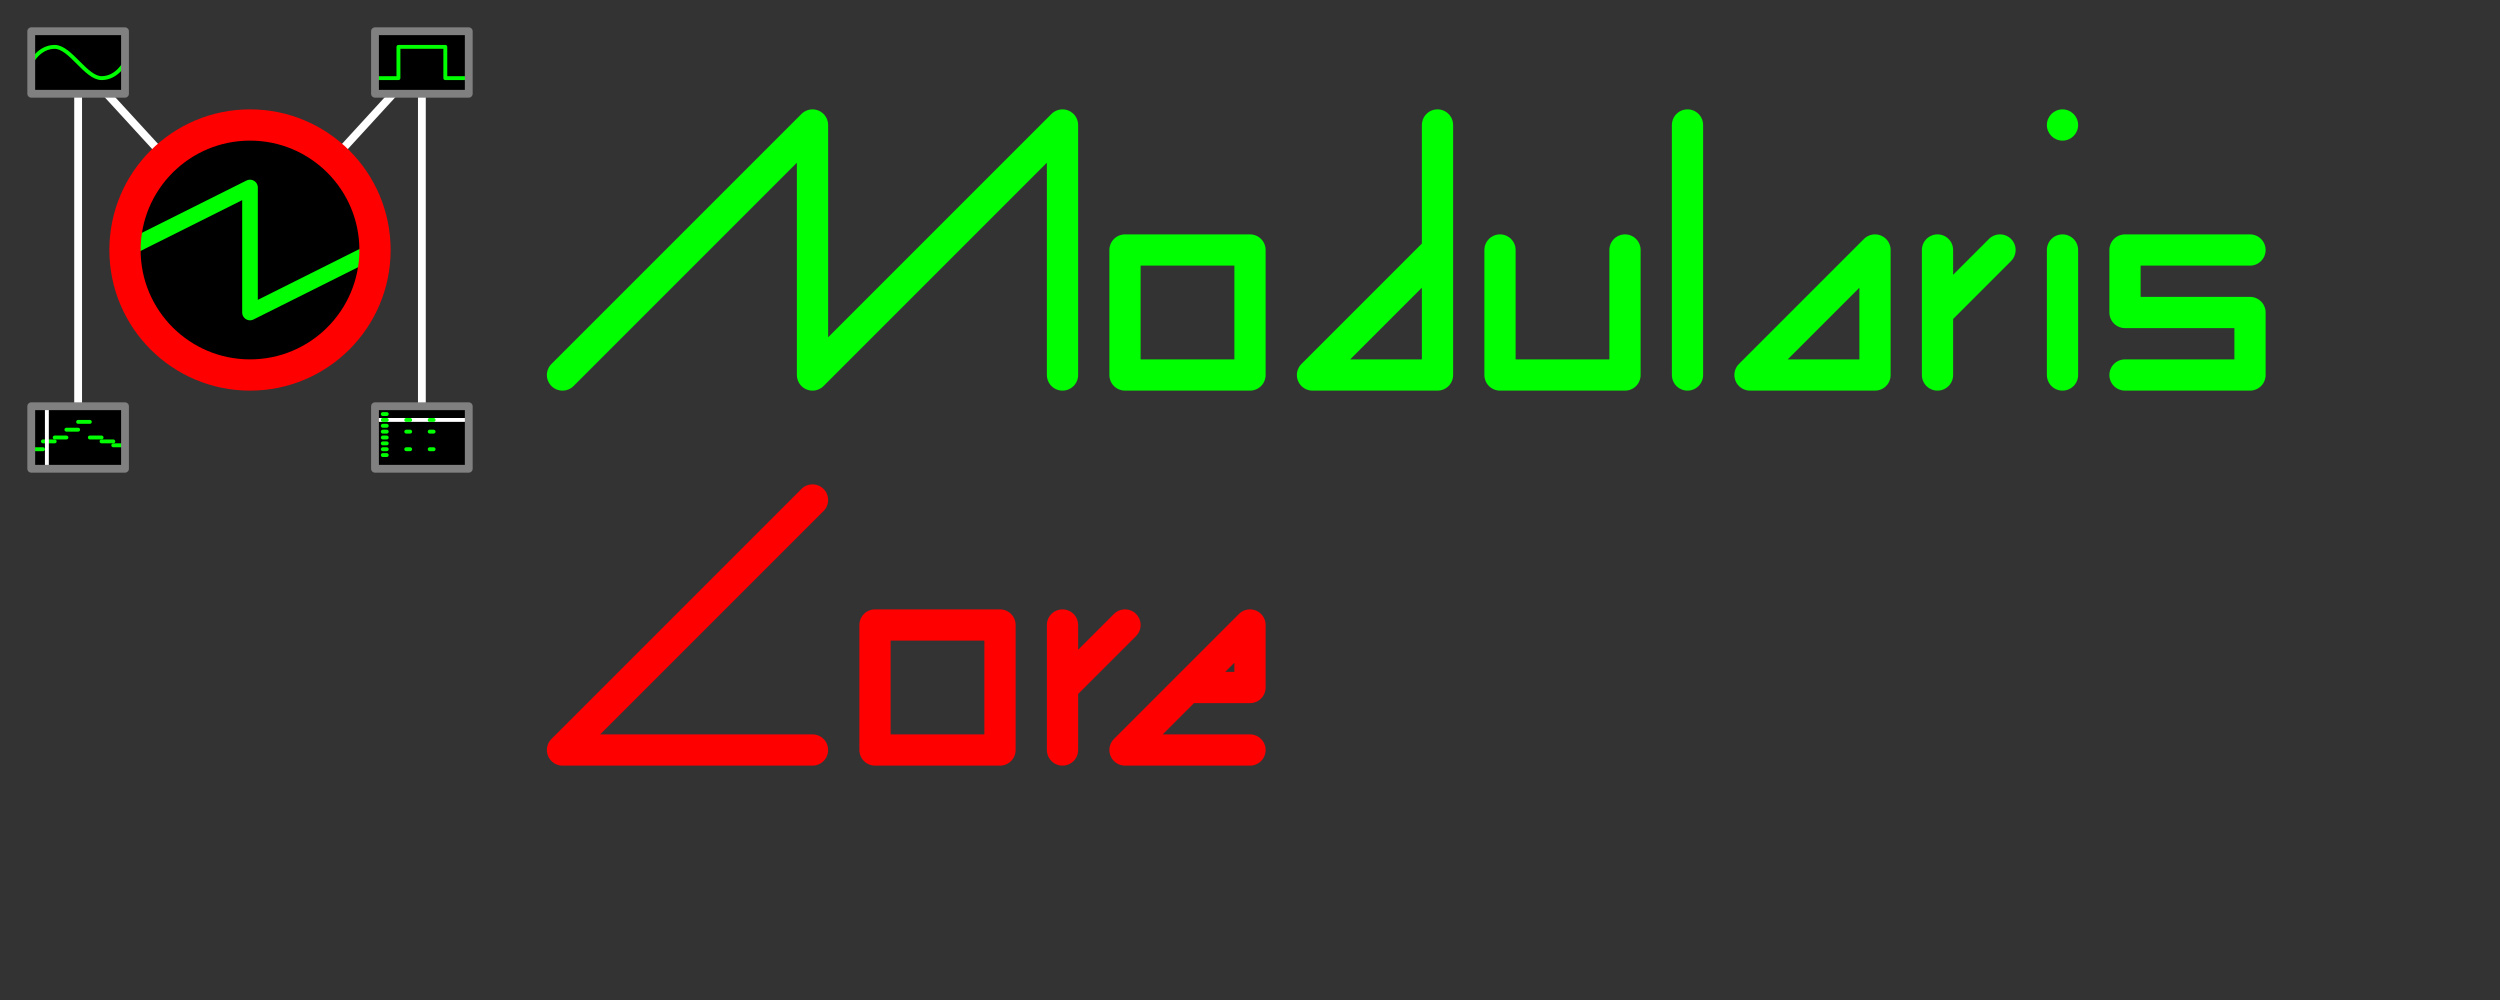 <?xml version="1.0" encoding="UTF-8" standalone="no"?>
<!-- Created with Inkscape (http://www.inkscape.org/) -->

<svg
   width="5120"
   height="2048"
   viewBox="0 0 5120 2048"
   version="1.1"
   id="svg5"
   inkscape:version="1.2.2 (b0a8486541, 2022-12-01)"
   sodipodi:docname="logo en_US.svg"
   inkscape:export-filename="logo en_US.png"
   inkscape:export-xdpi="96"
   inkscape:export-ydpi="96"
   xmlns:inkscape="http://www.inkscape.org/namespaces/inkscape"
   xmlns:sodipodi="http://sodipodi.sourceforge.net/DTD/sodipodi-0.dtd"
   xmlns="http://www.w3.org/2000/svg"
   xmlns:svg="http://www.w3.org/2000/svg"
   xmlns:rdf="http://www.w3.org/1999/02/22-rdf-syntax-ns#"
   xmlns:cc="http://creativecommons.org/ns#"
   xmlns:dc="http://purl.org/dc/elements/1.1/">
  <rect x="0" y="0" width="5120" height="2048" fill="#333333" stroke="none"/>
  <title
     id="title987">Modularis Core full logo</title>
  <sodipodi:namedview
     id="namedview7"
     pagecolor="#505050"
     bordercolor="#ffffff"
     borderopacity="1"
     inkscape:showpageshadow="0"
     inkscape:pageopacity="0"
     inkscape:pagecheckerboard="1"
     inkscape:deskcolor="#505050"
     inkscape:document-units="px"
     showgrid="false"
     inkscape:zoom="0.1"
     inkscape:cx="2560"
     inkscape:cy="1024"
     inkscape:window-width="1920"
     inkscape:window-height="999"
     inkscape:window-x="0"
     inkscape:window-y="0"
     inkscape:window-maximized="1"
     inkscape:current-layer="g1137" />
  <style>
     .green {
       fill: none;
       stroke: #0F0;
       stroke-width: 64;
       stroke-linecap: round;
       stroke-linejoin: round
     }
     .red {
       fill: none;
       stroke: #F00;
       stroke-width: 64;
       stroke-linecap: round;
       stroke-linejoin: round
     }
     .module_frame {
       fill: none;
       stroke: #808080;
       stroke-width: 16;
       stroke-linecap: round;
       stroke-linejoin: round
     }
     .module_visualizer {
       fill: none;
       stroke: #0F0;
       stroke-width: 8;
       stroke-linecap: round;
       stroke-linejoin: round
     }
  </style>
  <defs
     id="defs2" />
  <g
     inkscape:label="Слой 1"
     inkscape:groupmode="layer"
     id="layer1">
    <g
       id="g1692"
       transform="translate(1152 256)">
      <g
         id="g1669">
        <path
           class="green"
           d="m 0 512 512 -512 v 512 l 512 -512 v 512"
           id="path790" />
        <path
           class="green"
           d="m 1152 256 h 256 v 256 h -256 z"
           id="path1239" />
        <path
           class="green"
           d="m 1792 0 v 512 h -256 l 256 -256"
           id="path1142" />
        <path
           class="green"
           d="m 1920 256 v 256 h 256 v -256"
           id="path1210" />
        <path
           class="green"
           d="m 2304 0 v 512"
           id="path1228" />
        <path
           class="green"
           d="m 2432 512 256 -256 v 256 z"
           id="path794" />
        <path
           class="green"
           d="m 2816 256 v 256 -128 l 128 -128"
           id="path1271" />
        <g
           id="g4090"
           transform="translate(3072 0)">
          <path
             class="green"
             d="m 0 256 v 256"
             id="path1210-3" />
          <circle
             style="fill: #0F0"
             id="path2023"
             cx="0"
             cy="0"
             r="32" />
        </g>
        <path
           class="green"
           d="m 3200 512 h 256 v -128 h -256 v -128 h 256"
           id="path2085" />
      </g>
      <g
         id="g1675"
         transform="translate(0 768)">
        <path
           class="red"
           d="m 512 512 h -512 l 512 -512"
           id="path794-5" />
        <path
           class="red"
           d="m 640 256 h 256 v 256 h -256 z"
           id="path1142-3" />
        <path
           class="red"
           d="m 1024 256 v 256 -128 l 128 -128"
           id="path1271-5" />
        <path
           class="red"
           d="m 1408 512 h -256 l 256 -256 v 128 h -128"
           id="path1239-6" />
      </g>
    </g>
    <g
       id="g1137">
      <path
         style="
            fill: none;
            stroke: white;
            stroke-width: 16;
            stroke-linecap: round;
            stroke-linejoin: round"
         d="M 160 892 160 128 512 512 864 128 864 892"
         id="path3546" />
      <g
         id="g1697"
         transform="translate(512 512)">
        <circle
           style="fill: black"
           id="path302-3"
           cx="0"
           cy="0"
           r="256" />
        <path
           style="
              fill: none;
              stroke: #0F0;
              stroke-width: 32;
              stroke-linecap: round;
              stroke-linejoin: round"
           d="m -256 0 256 -128 v 256 l 256 -128"
           id="path912" />
        <circle
           style="
              fill: none;
              stroke: #F00;
              stroke-width: 64;
              stroke-linecap: round;
              stroke-linejoin: round"
           id="path302"
           cx="0"
           cy="0"
           r="256" />
      </g>
      <g
         id="g1702"
         transform="translate(160 128)">
        <rect
           style="fill: black"
           id="rect1065"
           width="192"
           height="128"
           x="-96"
           y="-64" />
        <path
           class="module_visualizer"
           d="m -96 0 c 0 0 16 -32 48 -32 32 0 64 64 96 64 32 0 48 -32 48 -32"
           id="path1329" />
        <rect
           class="module_frame"
           id="rect1065-6"
           width="192"
           height="128"
           x="-96"
           y="-64" />
      </g>
      <g
         id="g1702-3"
         transform="translate(864 128)">
        <rect
           style="fill: black"
           id="rect1065-67"
           width="192"
           height="128"
           x="-96"
           y="-64" />
        <path
           class="module_visualizer"
           d="m -96 32 h 48 v -64 h 96 v 64 h 48"
           id="path1329-9" />
        <rect
           class="module_frame"
           id="rect1065-6-3"
           width="192"
           height="128"
           x="-96"
           y="-64" />
      </g>
      <g
         id="g1702-6"
         transform="translate(160 896)">
        <rect
           style="fill: black"
           id="rect1065-2"
           width="192"
           height="128"
           x="-96"
           y="-64" />
        <g
           id="g2446"
           transform="translate(0 24)">
          <path
             class="module_visualizer"
             d="m -96 0 h 24"
             id="path2140" />
          <path
             class="module_visualizer"
             d="m -72 -16 h 24"
             id="path2140-7" />
          <path
             class="module_visualizer"
             d="m -48 -24 h 24"
             id="path2140-0" />
          <path
             class="module_visualizer"
             d="m -24 -40 h 24"
             id="path2140-9" />
          <path
             class="module_visualizer"
             d="m 0 -56 h 24"
             id="path2140-3" />
          <path
             class="module_visualizer"
             d="m 24 -24 h 24"
             id="path2140-0-6" />
          <path
             class="module_visualizer"
             d="m 48 -16 h 24"
             id="path2140-7-0" />
          <path
             class="module_visualizer"
             d="m 72 -8 h 24"
             id="path2140-6" />
        </g>
        <path
           style="
              fill: none;
              stroke: white;
              stroke-width: 8;
              stroke-linecap: round;
              stroke-linejoin: round"
           d="M -64 -64 V 64"
           id="path2497" />
        <rect
           class="module_frame"
           id="rect1065-6-2"
           width="192"
           height="128"
           x="-96"
           y="-64" />
      </g>
      <g
         id="g1702-2"
         transform="translate(864 896)">
        <rect
           style="fill: black"
           id="rect1065-61"
           width="192"
           height="128"
           x="-96"
           y="-64" />
        <path
           style="
              fill: none;
              stroke: white;
              stroke-width: 8;
              stroke-linecap: round;
              stroke-linejoin: round"
           d="M -96 -36 H 96"
           id="path3398" />
        <path
           class="module_visualizer"
           d="m -80 -48 h 8"
           id="path2797" />
        <g
           id="g3002"
           transform="translate(-80 -36)">
          <path
             class="module_visualizer"
             d="m 0 0 h 8"
             id="path2797-9" />
          <path
             class="module_visualizer"
             d="m 48 0 h 8"
             id="path2797-9-2" />
          <path
             class="module_visualizer"
             d="m 96 0 h 8"
             id="path2797-9-0" />
        </g>
        <path
           class="module_visualizer"
           d="m -80 -24 h 8"
           id="path2797-2" />
        <g
           id="g3002-3"
           transform="translate(-80 -12)">
          <path
             class="module_visualizer"
             d="m 0 0 h 8"
             id="path2797-9-7" />
          <path
             class="module_visualizer"
             d="m 48 0 h 8"
             id="path2797-9-2-5" />
          <path
             class="module_visualizer"
             d="m 96 0 h 8"
             id="path2797-9-0-9" />
        </g>
        <path
           class="module_visualizer"
           d="m -80 0 h 8"
           id="path2797-22" />
        <path
           class="module_visualizer"
           d="m -80 12 h 8"
           id="path2797-8" />
        <g
           id="g3002-9"
           transform="translate(-80 24)">
          <path
             class="module_visualizer"
             d="m 0 0 h 8"
             id="path2797-9-73" />
          <path
             class="module_visualizer"
             d="m 48 0 h 8"
             id="path2797-9-2-6" />
          <path
             class="module_visualizer"
             d="m 96 0 h 8"
             id="path2797-9-0-1" />
        </g>
        <path
           class="module_visualizer"
           d="m -80 36 h 8"
           id="path2797-29" />
        <rect
           class="module_frame"
           width="192"
           height="128"
           x="-96"
           y="-64" />
      </g>
    </g>
  </g>
</svg>
